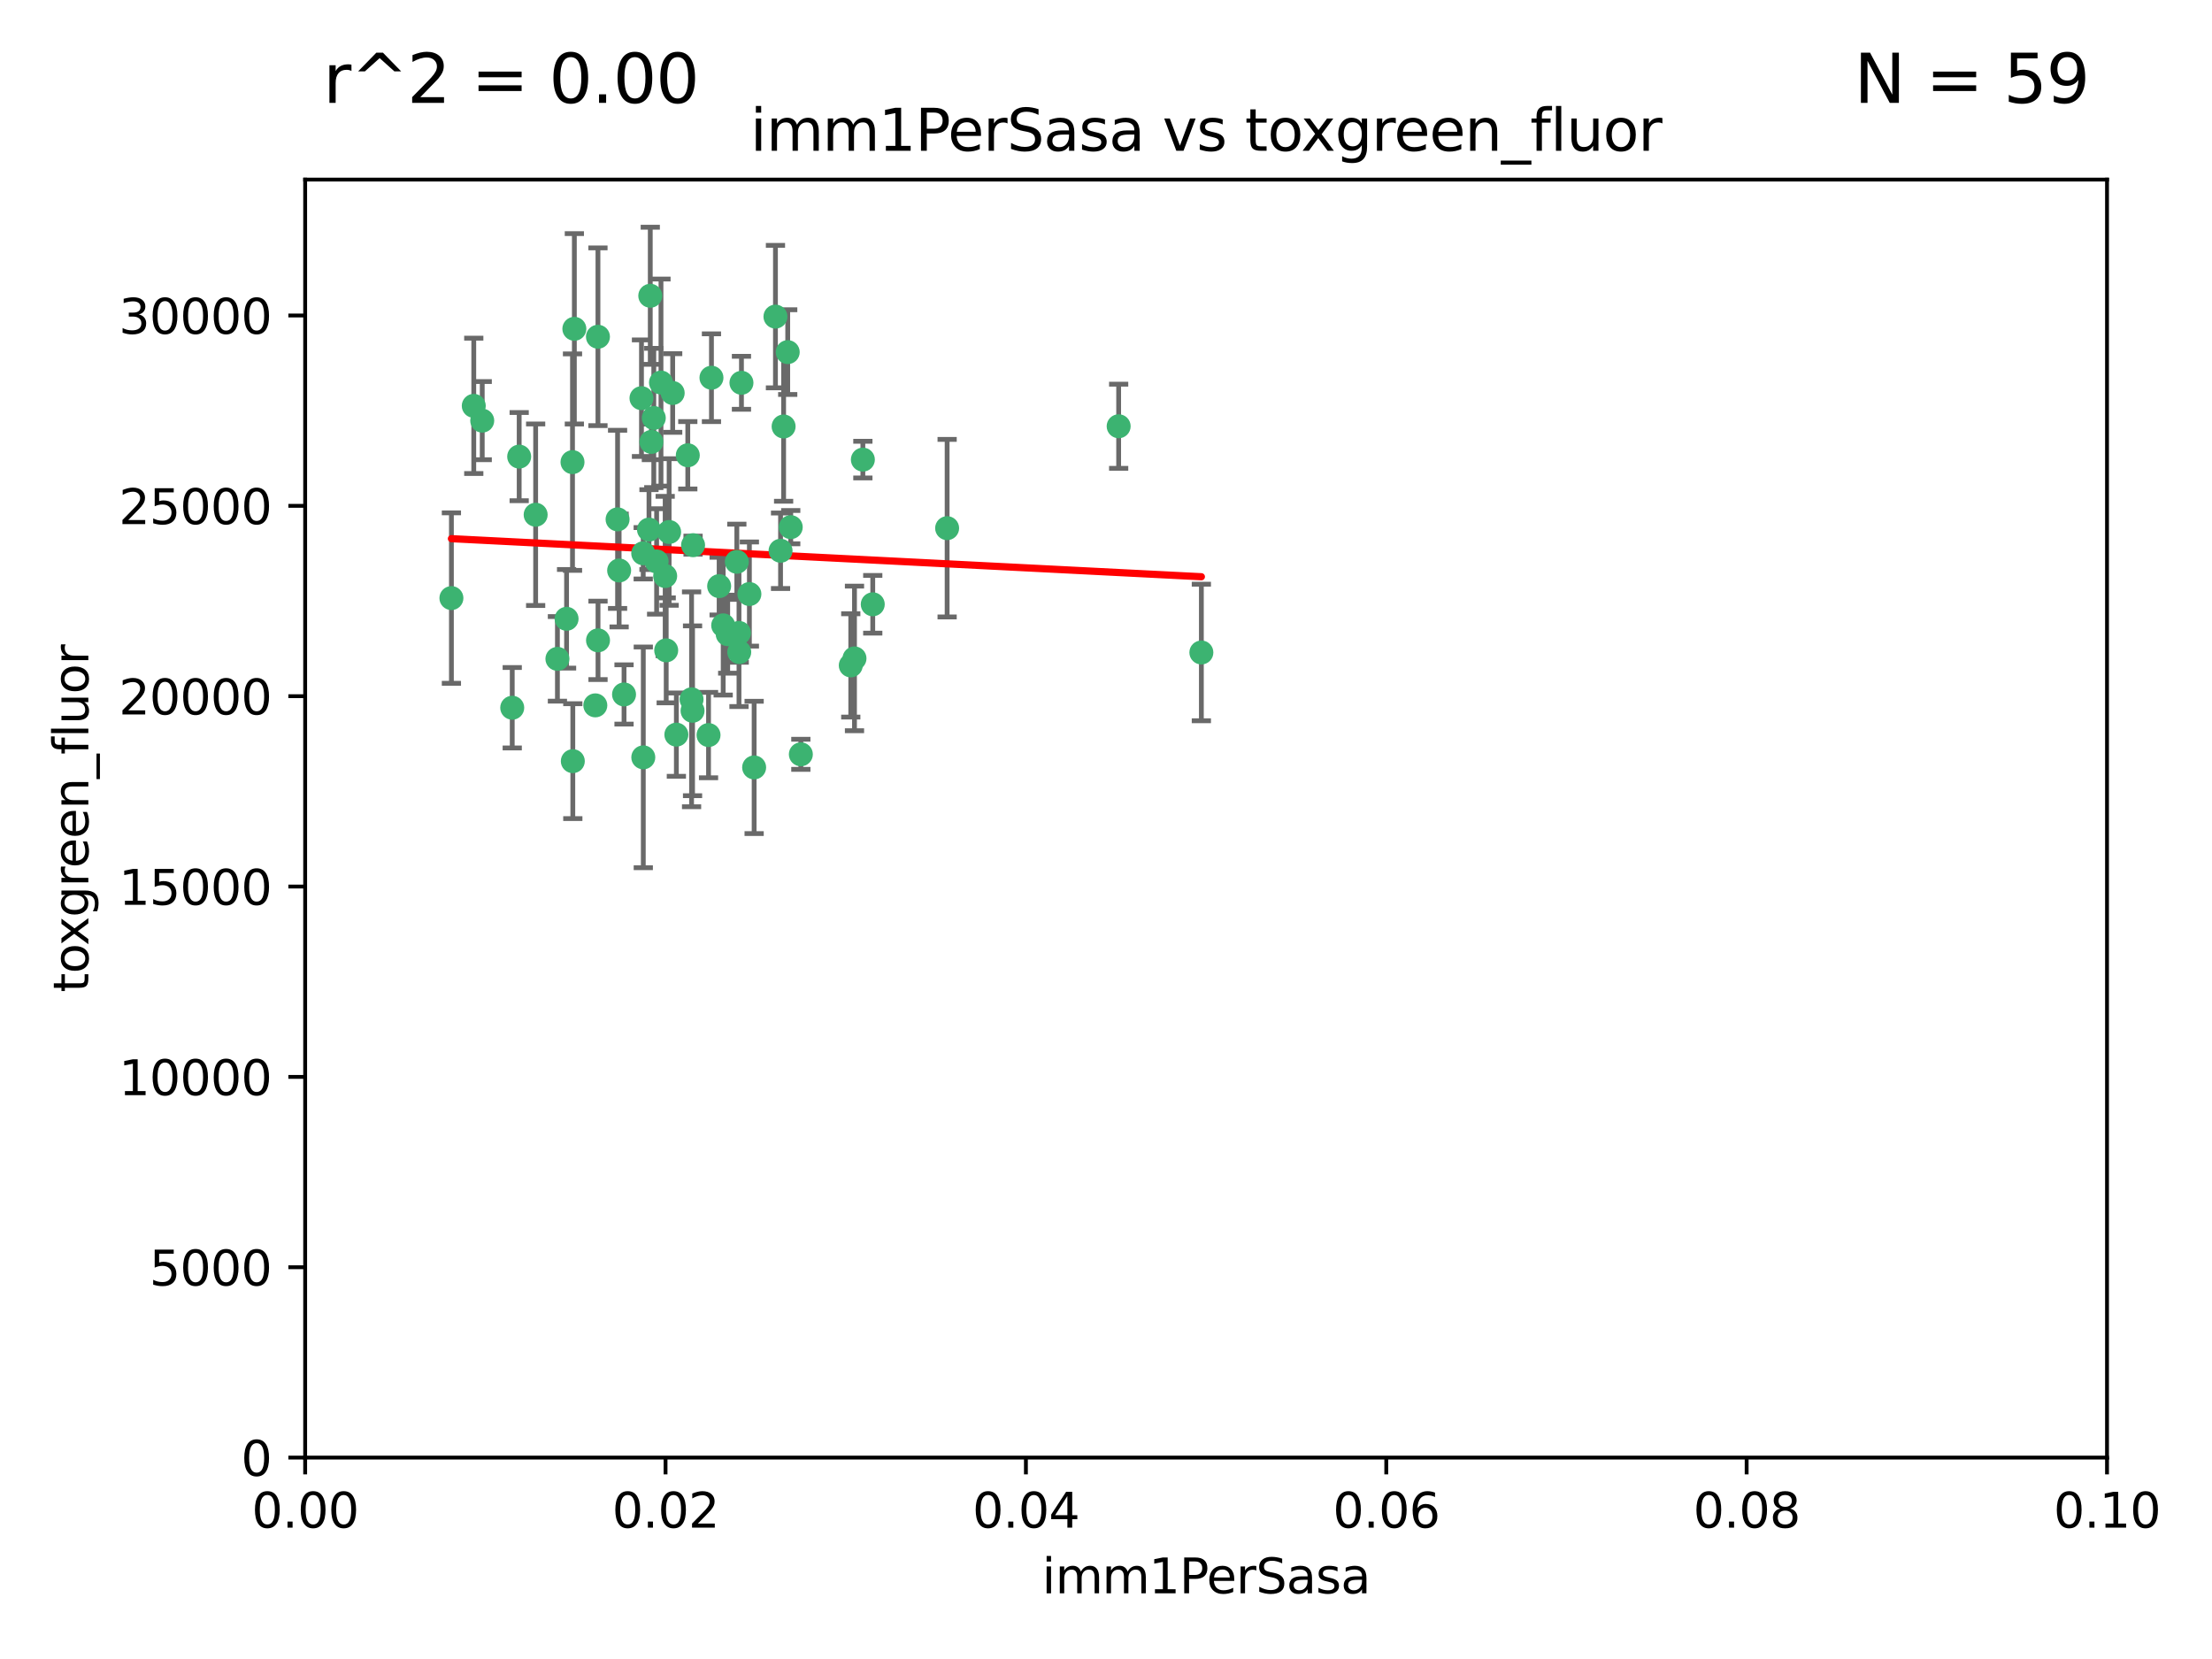 <?xml version="1.0" encoding="utf-8" standalone="no"?>
<!DOCTYPE svg PUBLIC "-//W3C//DTD SVG 1.1//EN"
  "http://www.w3.org/Graphics/SVG/1.1/DTD/svg11.dtd">
<svg xmlns:xlink="http://www.w3.org/1999/xlink" width="460.8pt" height="345.6pt" viewBox="0 0 460.8 345.6" xmlns="http://www.w3.org/2000/svg" version="1.1">
 <defs>
  <style type="text/css">*{stroke-linejoin: round; stroke-linecap: butt}</style>
 </defs>
 <g id="figure_1">
  <g id="patch_1">
   <path d="M 0 345.6 
L 460.8 345.6 
L 460.8 0 
L 0 0 
z
" style="fill: #ffffff"/>
  </g>
  <g id="axes_1">
   <g id="patch_2">
    <path d="M 63.571 303.64 
L 438.93 303.64 
L 438.93 37.411 
L 63.571 37.411 
z
" style="fill: #ffffff"/>
   </g>
   <g id="PathCollection_1">
    <defs>
     <path id="m5fac173188" d="M 0 1.118 
C 0.297 1.118 0.581 1 0.791 0.791 
C 1 0.581 1.118 0.297 1.118 0 
C 1.118 -0.297 1 -0.581 0.791 -0.791 
C 0.581 -1 0.297 -1.118 0 -1.118 
C -0.297 -1.118 -0.581 -1 -0.791 -0.791 
C -1 -0.581 -1.118 -0.297 -1.118 0 
C -1.118 0.297 -1 0.581 -0.791 0.791 
C -0.581 1 -0.297 1.118 0 1.118 
z
" style="stroke: #3cb371"/>
    </defs>
    <g clip-path="url(#p8edf724462)">
     <use xlink:href="#m5fac173188" x="108.155" y="95.12" style="fill: #3cb371; stroke: #3cb371"/>
     <use xlink:href="#m5fac173188" x="111.586" y="107.23" style="fill: #3cb371; stroke: #3cb371"/>
     <use xlink:href="#m5fac173188" x="100.458" y="87.626" style="fill: #3cb371; stroke: #3cb371"/>
     <use xlink:href="#m5fac173188" x="98.695" y="84.546" style="fill: #3cb371; stroke: #3cb371"/>
     <use xlink:href="#m5fac173188" x="148.21" y="78.686" style="fill: #3cb371; stroke: #3cb371"/>
     <use xlink:href="#m5fac173188" x="135.464" y="61.614" style="fill: #3cb371; stroke: #3cb371"/>
     <use xlink:href="#m5fac173188" x="138.568" y="119.997" style="fill: #3cb371; stroke: #3cb371"/>
     <use xlink:href="#m5fac173188" x="164.725" y="109.814" style="fill: #3cb371; stroke: #3cb371"/>
     <use xlink:href="#m5fac173188" x="150.654" y="130.275" style="fill: #3cb371; stroke: #3cb371"/>
     <use xlink:href="#m5fac173188" x="124.564" y="70.152" style="fill: #3cb371; stroke: #3cb371"/>
     <use xlink:href="#m5fac173188" x="118.027" y="128.909" style="fill: #3cb371; stroke: #3cb371"/>
     <use xlink:href="#m5fac173188" x="144.066" y="145.68" style="fill: #3cb371; stroke: #3cb371"/>
     <use xlink:href="#m5fac173188" x="136.786" y="116.959" style="fill: #3cb371; stroke: #3cb371"/>
     <use xlink:href="#m5fac173188" x="137.695" y="79.693" style="fill: #3cb371; stroke: #3cb371"/>
     <use xlink:href="#m5fac173188" x="124.016" y="146.939" style="fill: #3cb371; stroke: #3cb371"/>
     <use xlink:href="#m5fac173188" x="128.653" y="108.191" style="fill: #3cb371; stroke: #3cb371"/>
     <use xlink:href="#m5fac173188" x="177.231" y="138.619" style="fill: #3cb371; stroke: #3cb371"/>
     <use xlink:href="#m5fac173188" x="135.696" y="92.054" style="fill: #3cb371; stroke: #3cb371"/>
     <use xlink:href="#m5fac173188" x="135.196" y="110.328" style="fill: #3cb371; stroke: #3cb371"/>
     <use xlink:href="#m5fac173188" x="119.649" y="68.498" style="fill: #3cb371; stroke: #3cb371"/>
     <use xlink:href="#m5fac173188" x="133.995" y="115.259" style="fill: #3cb371; stroke: #3cb371"/>
     <use xlink:href="#m5fac173188" x="144.38" y="113.569" style="fill: #3cb371; stroke: #3cb371"/>
     <use xlink:href="#m5fac173188" x="181.811" y="125.886" style="fill: #3cb371; stroke: #3cb371"/>
     <use xlink:href="#m5fac173188" x="106.707" y="147.433" style="fill: #3cb371; stroke: #3cb371"/>
     <use xlink:href="#m5fac173188" x="143.28" y="94.844" style="fill: #3cb371; stroke: #3cb371"/>
     <use xlink:href="#m5fac173188" x="179.751" y="95.747" style="fill: #3cb371; stroke: #3cb371"/>
     <use xlink:href="#m5fac173188" x="136.196" y="87.071" style="fill: #3cb371; stroke: #3cb371"/>
     <use xlink:href="#m5fac173188" x="140.132" y="81.868" style="fill: #3cb371; stroke: #3cb371"/>
     <use xlink:href="#m5fac173188" x="119.328" y="158.563" style="fill: #3cb371; stroke: #3cb371"/>
     <use xlink:href="#m5fac173188" x="153.995" y="135.837" style="fill: #3cb371; stroke: #3cb371"/>
     <use xlink:href="#m5fac173188" x="139.392" y="110.825" style="fill: #3cb371; stroke: #3cb371"/>
     <use xlink:href="#m5fac173188" x="149.81" y="122.1" style="fill: #3cb371; stroke: #3cb371"/>
     <use xlink:href="#m5fac173188" x="151.594" y="132.112" style="fill: #3cb371; stroke: #3cb371"/>
     <use xlink:href="#m5fac173188" x="147.6" y="153.125" style="fill: #3cb371; stroke: #3cb371"/>
     <use xlink:href="#m5fac173188" x="178.006" y="137.163" style="fill: #3cb371; stroke: #3cb371"/>
     <use xlink:href="#m5fac173188" x="153.495" y="117.03" style="fill: #3cb371; stroke: #3cb371"/>
     <use xlink:href="#m5fac173188" x="161.542" y="65.954" style="fill: #3cb371; stroke: #3cb371"/>
     <use xlink:href="#m5fac173188" x="133.632" y="82.947" style="fill: #3cb371; stroke: #3cb371"/>
     <use xlink:href="#m5fac173188" x="129.998" y="144.666" style="fill: #3cb371; stroke: #3cb371"/>
     <use xlink:href="#m5fac173188" x="128.977" y="118.841" style="fill: #3cb371; stroke: #3cb371"/>
     <use xlink:href="#m5fac173188" x="116.121" y="137.252" style="fill: #3cb371; stroke: #3cb371"/>
     <use xlink:href="#m5fac173188" x="153.946" y="131.852" style="fill: #3cb371; stroke: #3cb371"/>
     <use xlink:href="#m5fac173188" x="163.241" y="88.842" style="fill: #3cb371; stroke: #3cb371"/>
     <use xlink:href="#m5fac173188" x="119.263" y="96.269" style="fill: #3cb371; stroke: #3cb371"/>
     <use xlink:href="#m5fac173188" x="164.097" y="73.353" style="fill: #3cb371; stroke: #3cb371"/>
     <use xlink:href="#m5fac173188" x="156.112" y="123.75" style="fill: #3cb371; stroke: #3cb371"/>
     <use xlink:href="#m5fac173188" x="157.1" y="159.868" style="fill: #3cb371; stroke: #3cb371"/>
     <use xlink:href="#m5fac173188" x="233.037" y="88.797" style="fill: #3cb371; stroke: #3cb371"/>
     <use xlink:href="#m5fac173188" x="166.831" y="157.137" style="fill: #3cb371; stroke: #3cb371"/>
     <use xlink:href="#m5fac173188" x="144.271" y="148.071" style="fill: #3cb371; stroke: #3cb371"/>
     <use xlink:href="#m5fac173188" x="250.266" y="135.924" style="fill: #3cb371; stroke: #3cb371"/>
     <use xlink:href="#m5fac173188" x="94.037" y="124.593" style="fill: #3cb371; stroke: #3cb371"/>
     <use xlink:href="#m5fac173188" x="154.458" y="79.744" style="fill: #3cb371; stroke: #3cb371"/>
     <use xlink:href="#m5fac173188" x="140.899" y="153.038" style="fill: #3cb371; stroke: #3cb371"/>
     <use xlink:href="#m5fac173188" x="197.304" y="110.027" style="fill: #3cb371; stroke: #3cb371"/>
     <use xlink:href="#m5fac173188" x="124.578" y="133.397" style="fill: #3cb371; stroke: #3cb371"/>
     <use xlink:href="#m5fac173188" x="134.01" y="157.771" style="fill: #3cb371; stroke: #3cb371"/>
     <use xlink:href="#m5fac173188" x="138.782" y="135.479" style="fill: #3cb371; stroke: #3cb371"/>
     <use xlink:href="#m5fac173188" x="162.604" y="114.733" style="fill: #3cb371; stroke: #3cb371"/>
    </g>
   </g>
   <g id="matplotlib.axis_1">
    <g id="xtick_1">
     <g id="line2d_1">
      <defs>
       <path id="m6393c091b7" d="M 0 0 
L 0 3.5 
" style="stroke: #000000; stroke-width: 0.8"/>
      </defs>
      <g>
       <use xlink:href="#m6393c091b7" x="63.571" y="303.64" style="stroke: #000000; stroke-width: 0.8"/>
      </g>
     </g>
     <g id="text_1">
      <!-- 0.00 -->
      <g transform="translate(52.438 318.238)scale(0.1 -0.1)">
       <defs>
        <path id="DejaVuSans-30" d="M 2034 4250 
Q 1547 4250 1301 3770 
Q 1056 3291 1056 2328 
Q 1056 1369 1301 889 
Q 1547 409 2034 409 
Q 2525 409 2770 889 
Q 3016 1369 3016 2328 
Q 3016 3291 2770 3770 
Q 2525 4250 2034 4250 
z
M 2034 4750 
Q 2819 4750 3233 4129 
Q 3647 3509 3647 2328 
Q 3647 1150 3233 529 
Q 2819 -91 2034 -91 
Q 1250 -91 836 529 
Q 422 1150 422 2328 
Q 422 3509 836 4129 
Q 1250 4750 2034 4750 
z
" transform="scale(0.016)"/>
        <path id="DejaVuSans-2e" d="M 684 794 
L 1344 794 
L 1344 0 
L 684 0 
L 684 794 
z
" transform="scale(0.016)"/>
       </defs>
       <use xlink:href="#DejaVuSans-30"/>
       <use xlink:href="#DejaVuSans-2e" x="63.623"/>
       <use xlink:href="#DejaVuSans-30" x="95.41"/>
       <use xlink:href="#DejaVuSans-30" x="159.033"/>
      </g>
     </g>
    </g>
    <g id="xtick_2">
     <g id="line2d_2">
      <g>
       <use xlink:href="#m6393c091b7" x="138.643" y="303.64" style="stroke: #000000; stroke-width: 0.8"/>
      </g>
     </g>
     <g id="text_2">
      <!-- 0.02 -->
      <g transform="translate(127.51 318.238)scale(0.1 -0.1)">
       <defs>
        <path id="DejaVuSans-32" d="M 1228 531 
L 3431 531 
L 3431 0 
L 469 0 
L 469 531 
Q 828 903 1448 1529 
Q 2069 2156 2228 2338 
Q 2531 2678 2651 2914 
Q 2772 3150 2772 3378 
Q 2772 3750 2511 3984 
Q 2250 4219 1831 4219 
Q 1534 4219 1204 4116 
Q 875 4013 500 3803 
L 500 4441 
Q 881 4594 1212 4672 
Q 1544 4750 1819 4750 
Q 2544 4750 2975 4387 
Q 3406 4025 3406 3419 
Q 3406 3131 3298 2873 
Q 3191 2616 2906 2266 
Q 2828 2175 2409 1742 
Q 1991 1309 1228 531 
z
" transform="scale(0.016)"/>
       </defs>
       <use xlink:href="#DejaVuSans-30"/>
       <use xlink:href="#DejaVuSans-2e" x="63.623"/>
       <use xlink:href="#DejaVuSans-30" x="95.41"/>
       <use xlink:href="#DejaVuSans-32" x="159.033"/>
      </g>
     </g>
    </g>
    <g id="xtick_3">
     <g id="line2d_3">
      <g>
       <use xlink:href="#m6393c091b7" x="213.715" y="303.64" style="stroke: #000000; stroke-width: 0.8"/>
      </g>
     </g>
     <g id="text_3">
      <!-- 0.04 -->
      <g transform="translate(202.582 318.238)scale(0.1 -0.1)">
       <defs>
        <path id="DejaVuSans-34" d="M 2419 4116 
L 825 1625 
L 2419 1625 
L 2419 4116 
z
M 2253 4666 
L 3047 4666 
L 3047 1625 
L 3713 1625 
L 3713 1100 
L 3047 1100 
L 3047 0 
L 2419 0 
L 2419 1100 
L 313 1100 
L 313 1709 
L 2253 4666 
z
" transform="scale(0.016)"/>
       </defs>
       <use xlink:href="#DejaVuSans-30"/>
       <use xlink:href="#DejaVuSans-2e" x="63.623"/>
       <use xlink:href="#DejaVuSans-30" x="95.41"/>
       <use xlink:href="#DejaVuSans-34" x="159.033"/>
      </g>
     </g>
    </g>
    <g id="xtick_4">
     <g id="line2d_4">
      <g>
       <use xlink:href="#m6393c091b7" x="288.786" y="303.64" style="stroke: #000000; stroke-width: 0.8"/>
      </g>
     </g>
     <g id="text_4">
      <!-- 0.06 -->
      <g transform="translate(277.654 318.238)scale(0.1 -0.1)">
       <defs>
        <path id="DejaVuSans-36" d="M 2113 2584 
Q 1688 2584 1439 2293 
Q 1191 2003 1191 1497 
Q 1191 994 1439 701 
Q 1688 409 2113 409 
Q 2538 409 2786 701 
Q 3034 994 3034 1497 
Q 3034 2003 2786 2293 
Q 2538 2584 2113 2584 
z
M 3366 4563 
L 3366 3988 
Q 3128 4100 2886 4159 
Q 2644 4219 2406 4219 
Q 1781 4219 1451 3797 
Q 1122 3375 1075 2522 
Q 1259 2794 1537 2939 
Q 1816 3084 2150 3084 
Q 2853 3084 3261 2657 
Q 3669 2231 3669 1497 
Q 3669 778 3244 343 
Q 2819 -91 2113 -91 
Q 1303 -91 875 529 
Q 447 1150 447 2328 
Q 447 3434 972 4092 
Q 1497 4750 2381 4750 
Q 2619 4750 2861 4703 
Q 3103 4656 3366 4563 
z
" transform="scale(0.016)"/>
       </defs>
       <use xlink:href="#DejaVuSans-30"/>
       <use xlink:href="#DejaVuSans-2e" x="63.623"/>
       <use xlink:href="#DejaVuSans-30" x="95.41"/>
       <use xlink:href="#DejaVuSans-36" x="159.033"/>
      </g>
     </g>
    </g>
    <g id="xtick_5">
     <g id="line2d_5">
      <g>
       <use xlink:href="#m6393c091b7" x="363.858" y="303.64" style="stroke: #000000; stroke-width: 0.8"/>
      </g>
     </g>
     <g id="text_5">
      <!-- 0.08 -->
      <g transform="translate(352.725 318.238)scale(0.1 -0.1)">
       <defs>
        <path id="DejaVuSans-38" d="M 2034 2216 
Q 1584 2216 1326 1975 
Q 1069 1734 1069 1313 
Q 1069 891 1326 650 
Q 1584 409 2034 409 
Q 2484 409 2743 651 
Q 3003 894 3003 1313 
Q 3003 1734 2745 1975 
Q 2488 2216 2034 2216 
z
M 1403 2484 
Q 997 2584 770 2862 
Q 544 3141 544 3541 
Q 544 4100 942 4425 
Q 1341 4750 2034 4750 
Q 2731 4750 3128 4425 
Q 3525 4100 3525 3541 
Q 3525 3141 3298 2862 
Q 3072 2584 2669 2484 
Q 3125 2378 3379 2068 
Q 3634 1759 3634 1313 
Q 3634 634 3220 271 
Q 2806 -91 2034 -91 
Q 1263 -91 848 271 
Q 434 634 434 1313 
Q 434 1759 690 2068 
Q 947 2378 1403 2484 
z
M 1172 3481 
Q 1172 3119 1398 2916 
Q 1625 2713 2034 2713 
Q 2441 2713 2670 2916 
Q 2900 3119 2900 3481 
Q 2900 3844 2670 4047 
Q 2441 4250 2034 4250 
Q 1625 4250 1398 4047 
Q 1172 3844 1172 3481 
z
" transform="scale(0.016)"/>
       </defs>
       <use xlink:href="#DejaVuSans-30"/>
       <use xlink:href="#DejaVuSans-2e" x="63.623"/>
       <use xlink:href="#DejaVuSans-30" x="95.41"/>
       <use xlink:href="#DejaVuSans-38" x="159.033"/>
      </g>
     </g>
    </g>
    <g id="xtick_6">
     <g id="line2d_6">
      <g>
       <use xlink:href="#m6393c091b7" x="438.93" y="303.64" style="stroke: #000000; stroke-width: 0.8"/>
      </g>
     </g>
     <g id="text_6">
      <!-- 0.10 -->
      <g transform="translate(427.797 318.238)scale(0.1 -0.1)">
       <defs>
        <path id="DejaVuSans-31" d="M 794 531 
L 1825 531 
L 1825 4091 
L 703 3866 
L 703 4441 
L 1819 4666 
L 2450 4666 
L 2450 531 
L 3481 531 
L 3481 0 
L 794 0 
L 794 531 
z
" transform="scale(0.016)"/>
       </defs>
       <use xlink:href="#DejaVuSans-30"/>
       <use xlink:href="#DejaVuSans-2e" x="63.623"/>
       <use xlink:href="#DejaVuSans-31" x="95.41"/>
       <use xlink:href="#DejaVuSans-30" x="159.033"/>
      </g>
     </g>
    </g>
    <g id="text_7">
     <!-- imm1PerSasa -->
     <g transform="translate(217.067 331.917)scale(0.1 -0.1)">
      <defs>
       <path id="DejaVuSans-69" d="M 603 3500 
L 1178 3500 
L 1178 0 
L 603 0 
L 603 3500 
z
M 603 4863 
L 1178 4863 
L 1178 4134 
L 603 4134 
L 603 4863 
z
" transform="scale(0.016)"/>
       <path id="DejaVuSans-6d" d="M 3328 2828 
Q 3544 3216 3844 3400 
Q 4144 3584 4550 3584 
Q 5097 3584 5394 3201 
Q 5691 2819 5691 2113 
L 5691 0 
L 5113 0 
L 5113 2094 
Q 5113 2597 4934 2840 
Q 4756 3084 4391 3084 
Q 3944 3084 3684 2787 
Q 3425 2491 3425 1978 
L 3425 0 
L 2847 0 
L 2847 2094 
Q 2847 2600 2669 2842 
Q 2491 3084 2119 3084 
Q 1678 3084 1418 2786 
Q 1159 2488 1159 1978 
L 1159 0 
L 581 0 
L 581 3500 
L 1159 3500 
L 1159 2956 
Q 1356 3278 1631 3431 
Q 1906 3584 2284 3584 
Q 2666 3584 2933 3390 
Q 3200 3197 3328 2828 
z
" transform="scale(0.016)"/>
       <path id="DejaVuSans-50" d="M 1259 4147 
L 1259 2394 
L 2053 2394 
Q 2494 2394 2734 2622 
Q 2975 2850 2975 3272 
Q 2975 3691 2734 3919 
Q 2494 4147 2053 4147 
L 1259 4147 
z
M 628 4666 
L 2053 4666 
Q 2838 4666 3239 4311 
Q 3641 3956 3641 3272 
Q 3641 2581 3239 2228 
Q 2838 1875 2053 1875 
L 1259 1875 
L 1259 0 
L 628 0 
L 628 4666 
z
" transform="scale(0.016)"/>
       <path id="DejaVuSans-65" d="M 3597 1894 
L 3597 1613 
L 953 1613 
Q 991 1019 1311 708 
Q 1631 397 2203 397 
Q 2534 397 2845 478 
Q 3156 559 3463 722 
L 3463 178 
Q 3153 47 2828 -22 
Q 2503 -91 2169 -91 
Q 1331 -91 842 396 
Q 353 884 353 1716 
Q 353 2575 817 3079 
Q 1281 3584 2069 3584 
Q 2775 3584 3186 3129 
Q 3597 2675 3597 1894 
z
M 3022 2063 
Q 3016 2534 2758 2815 
Q 2500 3097 2075 3097 
Q 1594 3097 1305 2825 
Q 1016 2553 972 2059 
L 3022 2063 
z
" transform="scale(0.016)"/>
       <path id="DejaVuSans-72" d="M 2631 2963 
Q 2534 3019 2420 3045 
Q 2306 3072 2169 3072 
Q 1681 3072 1420 2755 
Q 1159 2438 1159 1844 
L 1159 0 
L 581 0 
L 581 3500 
L 1159 3500 
L 1159 2956 
Q 1341 3275 1631 3429 
Q 1922 3584 2338 3584 
Q 2397 3584 2469 3576 
Q 2541 3569 2628 3553 
L 2631 2963 
z
" transform="scale(0.016)"/>
       <path id="DejaVuSans-53" d="M 3425 4513 
L 3425 3897 
Q 3066 4069 2747 4153 
Q 2428 4238 2131 4238 
Q 1616 4238 1336 4038 
Q 1056 3838 1056 3469 
Q 1056 3159 1242 3001 
Q 1428 2844 1947 2747 
L 2328 2669 
Q 3034 2534 3370 2195 
Q 3706 1856 3706 1288 
Q 3706 609 3251 259 
Q 2797 -91 1919 -91 
Q 1588 -91 1214 -16 
Q 841 59 441 206 
L 441 856 
Q 825 641 1194 531 
Q 1563 422 1919 422 
Q 2459 422 2753 634 
Q 3047 847 3047 1241 
Q 3047 1584 2836 1778 
Q 2625 1972 2144 2069 
L 1759 2144 
Q 1053 2284 737 2584 
Q 422 2884 422 3419 
Q 422 4038 858 4394 
Q 1294 4750 2059 4750 
Q 2388 4750 2728 4690 
Q 3069 4631 3425 4513 
z
" transform="scale(0.016)"/>
       <path id="DejaVuSans-61" d="M 2194 1759 
Q 1497 1759 1228 1600 
Q 959 1441 959 1056 
Q 959 750 1161 570 
Q 1363 391 1709 391 
Q 2188 391 2477 730 
Q 2766 1069 2766 1631 
L 2766 1759 
L 2194 1759 
z
M 3341 1997 
L 3341 0 
L 2766 0 
L 2766 531 
Q 2569 213 2275 61 
Q 1981 -91 1556 -91 
Q 1019 -91 701 211 
Q 384 513 384 1019 
Q 384 1609 779 1909 
Q 1175 2209 1959 2209 
L 2766 2209 
L 2766 2266 
Q 2766 2663 2505 2880 
Q 2244 3097 1772 3097 
Q 1472 3097 1187 3025 
Q 903 2953 641 2809 
L 641 3341 
Q 956 3463 1253 3523 
Q 1550 3584 1831 3584 
Q 2591 3584 2966 3190 
Q 3341 2797 3341 1997 
z
" transform="scale(0.016)"/>
       <path id="DejaVuSans-73" d="M 2834 3397 
L 2834 2853 
Q 2591 2978 2328 3040 
Q 2066 3103 1784 3103 
Q 1356 3103 1142 2972 
Q 928 2841 928 2578 
Q 928 2378 1081 2264 
Q 1234 2150 1697 2047 
L 1894 2003 
Q 2506 1872 2764 1633 
Q 3022 1394 3022 966 
Q 3022 478 2636 193 
Q 2250 -91 1575 -91 
Q 1294 -91 989 -36 
Q 684 19 347 128 
L 347 722 
Q 666 556 975 473 
Q 1284 391 1588 391 
Q 1994 391 2212 530 
Q 2431 669 2431 922 
Q 2431 1156 2273 1281 
Q 2116 1406 1581 1522 
L 1381 1569 
Q 847 1681 609 1914 
Q 372 2147 372 2553 
Q 372 3047 722 3315 
Q 1072 3584 1716 3584 
Q 2034 3584 2315 3537 
Q 2597 3491 2834 3397 
z
" transform="scale(0.016)"/>
      </defs>
      <use xlink:href="#DejaVuSans-69"/>
      <use xlink:href="#DejaVuSans-6d" x="27.783"/>
      <use xlink:href="#DejaVuSans-6d" x="125.195"/>
      <use xlink:href="#DejaVuSans-31" x="222.607"/>
      <use xlink:href="#DejaVuSans-50" x="286.23"/>
      <use xlink:href="#DejaVuSans-65" x="342.908"/>
      <use xlink:href="#DejaVuSans-72" x="404.432"/>
      <use xlink:href="#DejaVuSans-53" x="445.545"/>
      <use xlink:href="#DejaVuSans-61" x="509.021"/>
      <use xlink:href="#DejaVuSans-73" x="570.301"/>
      <use xlink:href="#DejaVuSans-61" x="622.4"/>
     </g>
    </g>
   </g>
   <g id="matplotlib.axis_2">
    <g id="ytick_1">
     <g id="line2d_7">
      <defs>
       <path id="m8c4fad1163" d="M 0 0 
L -3.5 0 
" style="stroke: #000000; stroke-width: 0.8"/>
      </defs>
      <g>
       <use xlink:href="#m8c4fad1163" x="63.571" y="303.64" style="stroke: #000000; stroke-width: 0.8"/>
      </g>
     </g>
     <g id="text_8">
      <!-- 0 -->
      <g transform="translate(50.209 307.439)scale(0.1 -0.1)">
       <use xlink:href="#DejaVuSans-30"/>
      </g>
     </g>
    </g>
    <g id="ytick_2">
     <g id="line2d_8">
      <g>
       <use xlink:href="#m8c4fad1163" x="63.571" y="263.988" style="stroke: #000000; stroke-width: 0.8"/>
      </g>
     </g>
     <g id="text_9">
      <!-- 5000 -->
      <g transform="translate(31.121 267.787)scale(0.1 -0.1)">
       <defs>
        <path id="DejaVuSans-35" d="M 691 4666 
L 3169 4666 
L 3169 4134 
L 1269 4134 
L 1269 2991 
Q 1406 3038 1543 3061 
Q 1681 3084 1819 3084 
Q 2600 3084 3056 2656 
Q 3513 2228 3513 1497 
Q 3513 744 3044 326 
Q 2575 -91 1722 -91 
Q 1428 -91 1123 -41 
Q 819 9 494 109 
L 494 744 
Q 775 591 1075 516 
Q 1375 441 1709 441 
Q 2250 441 2565 725 
Q 2881 1009 2881 1497 
Q 2881 1984 2565 2268 
Q 2250 2553 1709 2553 
Q 1456 2553 1204 2497 
Q 953 2441 691 2322 
L 691 4666 
z
" transform="scale(0.016)"/>
       </defs>
       <use xlink:href="#DejaVuSans-35"/>
       <use xlink:href="#DejaVuSans-30" x="63.623"/>
       <use xlink:href="#DejaVuSans-30" x="127.246"/>
       <use xlink:href="#DejaVuSans-30" x="190.869"/>
      </g>
     </g>
    </g>
    <g id="ytick_3">
     <g id="line2d_9">
      <g>
       <use xlink:href="#m8c4fad1163" x="63.571" y="224.336" style="stroke: #000000; stroke-width: 0.8"/>
      </g>
     </g>
     <g id="text_10">
      <!-- 10000 -->
      <g transform="translate(24.759 228.135)scale(0.1 -0.1)">
       <use xlink:href="#DejaVuSans-31"/>
       <use xlink:href="#DejaVuSans-30" x="63.623"/>
       <use xlink:href="#DejaVuSans-30" x="127.246"/>
       <use xlink:href="#DejaVuSans-30" x="190.869"/>
       <use xlink:href="#DejaVuSans-30" x="254.492"/>
      </g>
     </g>
    </g>
    <g id="ytick_4">
     <g id="line2d_10">
      <g>
       <use xlink:href="#m8c4fad1163" x="63.571" y="184.684" style="stroke: #000000; stroke-width: 0.8"/>
      </g>
     </g>
     <g id="text_11">
      <!-- 15000 -->
      <g transform="translate(24.759 188.483)scale(0.1 -0.1)">
       <use xlink:href="#DejaVuSans-31"/>
       <use xlink:href="#DejaVuSans-35" x="63.623"/>
       <use xlink:href="#DejaVuSans-30" x="127.246"/>
       <use xlink:href="#DejaVuSans-30" x="190.869"/>
       <use xlink:href="#DejaVuSans-30" x="254.492"/>
      </g>
     </g>
    </g>
    <g id="ytick_5">
     <g id="line2d_11">
      <g>
       <use xlink:href="#m8c4fad1163" x="63.571" y="145.031" style="stroke: #000000; stroke-width: 0.8"/>
      </g>
     </g>
     <g id="text_12">
      <!-- 20000 -->
      <g transform="translate(24.759 148.831)scale(0.1 -0.1)">
       <use xlink:href="#DejaVuSans-32"/>
       <use xlink:href="#DejaVuSans-30" x="63.623"/>
       <use xlink:href="#DejaVuSans-30" x="127.246"/>
       <use xlink:href="#DejaVuSans-30" x="190.869"/>
       <use xlink:href="#DejaVuSans-30" x="254.492"/>
      </g>
     </g>
    </g>
    <g id="ytick_6">
     <g id="line2d_12">
      <g>
       <use xlink:href="#m8c4fad1163" x="63.571" y="105.379" style="stroke: #000000; stroke-width: 0.8"/>
      </g>
     </g>
     <g id="text_13">
      <!-- 25000 -->
      <g transform="translate(24.759 109.178)scale(0.1 -0.1)">
       <use xlink:href="#DejaVuSans-32"/>
       <use xlink:href="#DejaVuSans-35" x="63.623"/>
       <use xlink:href="#DejaVuSans-30" x="127.246"/>
       <use xlink:href="#DejaVuSans-30" x="190.869"/>
       <use xlink:href="#DejaVuSans-30" x="254.492"/>
      </g>
     </g>
    </g>
    <g id="ytick_7">
     <g id="line2d_13">
      <g>
       <use xlink:href="#m8c4fad1163" x="63.571" y="65.727" style="stroke: #000000; stroke-width: 0.8"/>
      </g>
     </g>
     <g id="text_14">
      <!-- 30000 -->
      <g transform="translate(24.759 69.526)scale(0.1 -0.1)">
       <defs>
        <path id="DejaVuSans-33" d="M 2597 2516 
Q 3050 2419 3304 2112 
Q 3559 1806 3559 1356 
Q 3559 666 3084 287 
Q 2609 -91 1734 -91 
Q 1441 -91 1130 -33 
Q 819 25 488 141 
L 488 750 
Q 750 597 1062 519 
Q 1375 441 1716 441 
Q 2309 441 2620 675 
Q 2931 909 2931 1356 
Q 2931 1769 2642 2001 
Q 2353 2234 1838 2234 
L 1294 2234 
L 1294 2753 
L 1863 2753 
Q 2328 2753 2575 2939 
Q 2822 3125 2822 3475 
Q 2822 3834 2567 4026 
Q 2313 4219 1838 4219 
Q 1578 4219 1281 4162 
Q 984 4106 628 3988 
L 628 4550 
Q 988 4650 1302 4700 
Q 1616 4750 1894 4750 
Q 2613 4750 3031 4423 
Q 3450 4097 3450 3541 
Q 3450 3153 3228 2886 
Q 3006 2619 2597 2516 
z
" transform="scale(0.016)"/>
       </defs>
       <use xlink:href="#DejaVuSans-33"/>
       <use xlink:href="#DejaVuSans-30" x="63.623"/>
       <use xlink:href="#DejaVuSans-30" x="127.246"/>
       <use xlink:href="#DejaVuSans-30" x="190.869"/>
       <use xlink:href="#DejaVuSans-30" x="254.492"/>
      </g>
     </g>
    </g>
    <g id="text_15">
     <!-- toxgreen_fluor -->
     <g transform="translate(18.401 206.72)rotate(-90)scale(0.1 -0.1)">
      <defs>
       <path id="DejaVuSans-74" d="M 1172 4494 
L 1172 3500 
L 2356 3500 
L 2356 3053 
L 1172 3053 
L 1172 1153 
Q 1172 725 1289 603 
Q 1406 481 1766 481 
L 2356 481 
L 2356 0 
L 1766 0 
Q 1100 0 847 248 
Q 594 497 594 1153 
L 594 3053 
L 172 3053 
L 172 3500 
L 594 3500 
L 594 4494 
L 1172 4494 
z
" transform="scale(0.016)"/>
       <path id="DejaVuSans-6f" d="M 1959 3097 
Q 1497 3097 1228 2736 
Q 959 2375 959 1747 
Q 959 1119 1226 758 
Q 1494 397 1959 397 
Q 2419 397 2687 759 
Q 2956 1122 2956 1747 
Q 2956 2369 2687 2733 
Q 2419 3097 1959 3097 
z
M 1959 3584 
Q 2709 3584 3137 3096 
Q 3566 2609 3566 1747 
Q 3566 888 3137 398 
Q 2709 -91 1959 -91 
Q 1206 -91 779 398 
Q 353 888 353 1747 
Q 353 2609 779 3096 
Q 1206 3584 1959 3584 
z
" transform="scale(0.016)"/>
       <path id="DejaVuSans-78" d="M 3513 3500 
L 2247 1797 
L 3578 0 
L 2900 0 
L 1881 1375 
L 863 0 
L 184 0 
L 1544 1831 
L 300 3500 
L 978 3500 
L 1906 2253 
L 2834 3500 
L 3513 3500 
z
" transform="scale(0.016)"/>
       <path id="DejaVuSans-67" d="M 2906 1791 
Q 2906 2416 2648 2759 
Q 2391 3103 1925 3103 
Q 1463 3103 1205 2759 
Q 947 2416 947 1791 
Q 947 1169 1205 825 
Q 1463 481 1925 481 
Q 2391 481 2648 825 
Q 2906 1169 2906 1791 
z
M 3481 434 
Q 3481 -459 3084 -895 
Q 2688 -1331 1869 -1331 
Q 1566 -1331 1297 -1286 
Q 1028 -1241 775 -1147 
L 775 -588 
Q 1028 -725 1275 -790 
Q 1522 -856 1778 -856 
Q 2344 -856 2625 -561 
Q 2906 -266 2906 331 
L 2906 616 
Q 2728 306 2450 153 
Q 2172 0 1784 0 
Q 1141 0 747 490 
Q 353 981 353 1791 
Q 353 2603 747 3093 
Q 1141 3584 1784 3584 
Q 2172 3584 2450 3431 
Q 2728 3278 2906 2969 
L 2906 3500 
L 3481 3500 
L 3481 434 
z
" transform="scale(0.016)"/>
       <path id="DejaVuSans-6e" d="M 3513 2113 
L 3513 0 
L 2938 0 
L 2938 2094 
Q 2938 2591 2744 2837 
Q 2550 3084 2163 3084 
Q 1697 3084 1428 2787 
Q 1159 2491 1159 1978 
L 1159 0 
L 581 0 
L 581 3500 
L 1159 3500 
L 1159 2956 
Q 1366 3272 1645 3428 
Q 1925 3584 2291 3584 
Q 2894 3584 3203 3211 
Q 3513 2838 3513 2113 
z
" transform="scale(0.016)"/>
       <path id="DejaVuSans-5f" d="M 3263 -1063 
L 3263 -1509 
L -63 -1509 
L -63 -1063 
L 3263 -1063 
z
" transform="scale(0.016)"/>
       <path id="DejaVuSans-66" d="M 2375 4863 
L 2375 4384 
L 1825 4384 
Q 1516 4384 1395 4259 
Q 1275 4134 1275 3809 
L 1275 3500 
L 2222 3500 
L 2222 3053 
L 1275 3053 
L 1275 0 
L 697 0 
L 697 3053 
L 147 3053 
L 147 3500 
L 697 3500 
L 697 3744 
Q 697 4328 969 4595 
Q 1241 4863 1831 4863 
L 2375 4863 
z
" transform="scale(0.016)"/>
       <path id="DejaVuSans-6c" d="M 603 4863 
L 1178 4863 
L 1178 0 
L 603 0 
L 603 4863 
z
" transform="scale(0.016)"/>
       <path id="DejaVuSans-75" d="M 544 1381 
L 544 3500 
L 1119 3500 
L 1119 1403 
Q 1119 906 1312 657 
Q 1506 409 1894 409 
Q 2359 409 2629 706 
Q 2900 1003 2900 1516 
L 2900 3500 
L 3475 3500 
L 3475 0 
L 2900 0 
L 2900 538 
Q 2691 219 2414 64 
Q 2138 -91 1772 -91 
Q 1169 -91 856 284 
Q 544 659 544 1381 
z
M 1991 3584 
L 1991 3584 
z
" transform="scale(0.016)"/>
      </defs>
      <use xlink:href="#DejaVuSans-74"/>
      <use xlink:href="#DejaVuSans-6f" x="39.209"/>
      <use xlink:href="#DejaVuSans-78" x="97.266"/>
      <use xlink:href="#DejaVuSans-67" x="156.445"/>
      <use xlink:href="#DejaVuSans-72" x="219.922"/>
      <use xlink:href="#DejaVuSans-65" x="258.785"/>
      <use xlink:href="#DejaVuSans-65" x="320.309"/>
      <use xlink:href="#DejaVuSans-6e" x="381.832"/>
      <use xlink:href="#DejaVuSans-5f" x="445.211"/>
      <use xlink:href="#DejaVuSans-66" x="495.211"/>
      <use xlink:href="#DejaVuSans-6c" x="530.416"/>
      <use xlink:href="#DejaVuSans-75" x="558.199"/>
      <use xlink:href="#DejaVuSans-6f" x="621.578"/>
      <use xlink:href="#DejaVuSans-72" x="682.76"/>
     </g>
    </g>
   </g>
   <g id="LineCollection_1">
    <path d="M 108.155 104.304 
L 108.155 85.936 
" clip-path="url(#p8edf724462)" style="fill: none; stroke: #696969"/>
    <path d="M 111.586 126.137 
L 111.586 88.323 
" clip-path="url(#p8edf724462)" style="fill: none; stroke: #696969"/>
    <path d="M 100.458 95.764 
L 100.458 79.489 
" clip-path="url(#p8edf724462)" style="fill: none; stroke: #696969"/>
    <path d="M 98.695 98.644 
L 98.695 70.448 
" clip-path="url(#p8edf724462)" style="fill: none; stroke: #696969"/>
    <path d="M 148.21 87.827 
L 148.21 69.545 
" clip-path="url(#p8edf724462)" style="fill: none; stroke: #696969"/>
    <path d="M 135.464 75.896 
L 135.464 47.331 
" clip-path="url(#p8edf724462)" style="fill: none; stroke: #696969"/>
    <path d="M 138.568 136.594 
L 138.568 103.4 
" clip-path="url(#p8edf724462)" style="fill: none; stroke: #696969"/>
    <path d="M 164.725 113.284 
L 164.725 106.343 
" clip-path="url(#p8edf724462)" style="fill: none; stroke: #696969"/>
    <path d="M 150.654 144.789 
L 150.654 115.76 
" clip-path="url(#p8edf724462)" style="fill: none; stroke: #696969"/>
    <path d="M 124.564 88.667 
L 124.564 51.638 
" clip-path="url(#p8edf724462)" style="fill: none; stroke: #696969"/>
    <path d="M 118.027 139.184 
L 118.027 118.634 
" clip-path="url(#p8edf724462)" style="fill: none; stroke: #696969"/>
    <path d="M 144.066 168.055 
L 144.066 123.306 
" clip-path="url(#p8edf724462)" style="fill: none; stroke: #696969"/>
    <path d="M 136.786 127.938 
L 136.786 105.98 
" clip-path="url(#p8edf724462)" style="fill: none; stroke: #696969"/>
    <path d="M 137.695 101.259 
L 137.695 58.126 
" clip-path="url(#p8edf724462)" style="fill: none; stroke: #696969"/>
    <path d="M 124.016 147.532 
L 124.016 146.345 
" clip-path="url(#p8edf724462)" style="fill: none; stroke: #696969"/>
    <path d="M 128.653 126.744 
L 128.653 89.638 
" clip-path="url(#p8edf724462)" style="fill: none; stroke: #696969"/>
    <path d="M 177.231 149.38 
L 177.231 127.858 
" clip-path="url(#p8edf724462)" style="fill: none; stroke: #696969"/>
    <path d="M 135.696 95.764 
L 135.696 88.343 
" clip-path="url(#p8edf724462)" style="fill: none; stroke: #696969"/>
    <path d="M 135.196 118.648 
L 135.196 102.009 
" clip-path="url(#p8edf724462)" style="fill: none; stroke: #696969"/>
    <path d="M 119.649 88.327 
L 119.649 48.67 
" clip-path="url(#p8edf724462)" style="fill: none; stroke: #696969"/>
    <path d="M 133.995 120.615 
L 133.995 109.904 
" clip-path="url(#p8edf724462)" style="fill: none; stroke: #696969"/>
    <path d="M 144.38 115.454 
L 144.38 111.684 
" clip-path="url(#p8edf724462)" style="fill: none; stroke: #696969"/>
    <path d="M 181.811 131.895 
L 181.811 119.876 
" clip-path="url(#p8edf724462)" style="fill: none; stroke: #696969"/>
    <path d="M 106.707 155.811 
L 106.707 139.055 
" clip-path="url(#p8edf724462)" style="fill: none; stroke: #696969"/>
    <path d="M 143.28 101.864 
L 143.28 87.824 
" clip-path="url(#p8edf724462)" style="fill: none; stroke: #696969"/>
    <path d="M 179.751 99.567 
L 179.751 91.927 
" clip-path="url(#p8edf724462)" style="fill: none; stroke: #696969"/>
    <path d="M 136.196 101.573 
L 136.196 72.568 
" clip-path="url(#p8edf724462)" style="fill: none; stroke: #696969"/>
    <path d="M 140.132 90.058 
L 140.132 73.677 
" clip-path="url(#p8edf724462)" style="fill: none; stroke: #696969"/>
    <path d="M 119.328 170.53 
L 119.328 146.597 
" clip-path="url(#p8edf724462)" style="fill: none; stroke: #696969"/>
    <path d="M 153.995 137.965 
L 153.995 133.71 
" clip-path="url(#p8edf724462)" style="fill: none; stroke: #696969"/>
    <path d="M 139.392 126.093 
L 139.392 95.557 
" clip-path="url(#p8edf724462)" style="fill: none; stroke: #696969"/>
    <path d="M 149.81 128.11 
L 149.81 116.09 
" clip-path="url(#p8edf724462)" style="fill: none; stroke: #696969"/>
    <path d="M 151.594 140.239 
L 151.594 123.985 
" clip-path="url(#p8edf724462)" style="fill: none; stroke: #696969"/>
    <path d="M 147.6 162.021 
L 147.6 144.23 
" clip-path="url(#p8edf724462)" style="fill: none; stroke: #696969"/>
    <path d="M 178.006 152.223 
L 178.006 122.103 
" clip-path="url(#p8edf724462)" style="fill: none; stroke: #696969"/>
    <path d="M 153.495 124.867 
L 153.495 109.193 
" clip-path="url(#p8edf724462)" style="fill: none; stroke: #696969"/>
    <path d="M 161.542 80.795 
L 161.542 51.112 
" clip-path="url(#p8edf724462)" style="fill: none; stroke: #696969"/>
    <path d="M 133.632 95.088 
L 133.632 70.806 
" clip-path="url(#p8edf724462)" style="fill: none; stroke: #696969"/>
    <path d="M 129.998 150.84 
L 129.998 138.491 
" clip-path="url(#p8edf724462)" style="fill: none; stroke: #696969"/>
    <path d="M 128.977 130.595 
L 128.977 107.086 
" clip-path="url(#p8edf724462)" style="fill: none; stroke: #696969"/>
    <path d="M 116.121 146.061 
L 116.121 128.442 
" clip-path="url(#p8edf724462)" style="fill: none; stroke: #696969"/>
    <path d="M 153.946 147.186 
L 153.946 116.517 
" clip-path="url(#p8edf724462)" style="fill: none; stroke: #696969"/>
    <path d="M 163.241 104.418 
L 163.241 73.266 
" clip-path="url(#p8edf724462)" style="fill: none; stroke: #696969"/>
    <path d="M 119.263 118.817 
L 119.263 73.721 
" clip-path="url(#p8edf724462)" style="fill: none; stroke: #696969"/>
    <path d="M 164.097 82.18 
L 164.097 64.525 
" clip-path="url(#p8edf724462)" style="fill: none; stroke: #696969"/>
    <path d="M 156.112 134.6 
L 156.112 112.901 
" clip-path="url(#p8edf724462)" style="fill: none; stroke: #696969"/>
    <path d="M 157.1 173.65 
L 157.1 146.085 
" clip-path="url(#p8edf724462)" style="fill: none; stroke: #696969"/>
    <path d="M 233.037 97.561 
L 233.037 80.032 
" clip-path="url(#p8edf724462)" style="fill: none; stroke: #696969"/>
    <path d="M 166.831 160.272 
L 166.831 154.002 
" clip-path="url(#p8edf724462)" style="fill: none; stroke: #696969"/>
    <path d="M 144.271 165.76 
L 144.271 130.382 
" clip-path="url(#p8edf724462)" style="fill: none; stroke: #696969"/>
    <path d="M 250.266 150.147 
L 250.266 121.701 
" clip-path="url(#p8edf724462)" style="fill: none; stroke: #696969"/>
    <path d="M 94.037 142.345 
L 94.037 106.841 
" clip-path="url(#p8edf724462)" style="fill: none; stroke: #696969"/>
    <path d="M 154.458 85.258 
L 154.458 74.229 
" clip-path="url(#p8edf724462)" style="fill: none; stroke: #696969"/>
    <path d="M 140.899 161.718 
L 140.899 144.358 
" clip-path="url(#p8edf724462)" style="fill: none; stroke: #696969"/>
    <path d="M 197.304 128.521 
L 197.304 91.534 
" clip-path="url(#p8edf724462)" style="fill: none; stroke: #696969"/>
    <path d="M 124.578 141.56 
L 124.578 125.234 
" clip-path="url(#p8edf724462)" style="fill: none; stroke: #696969"/>
    <path d="M 134.01 180.764 
L 134.01 134.778 
" clip-path="url(#p8edf724462)" style="fill: none; stroke: #696969"/>
    <path d="M 138.782 146.41 
L 138.782 124.549 
" clip-path="url(#p8edf724462)" style="fill: none; stroke: #696969"/>
    <path d="M 162.604 122.598 
L 162.604 106.869 
" clip-path="url(#p8edf724462)" style="fill: none; stroke: #696969"/>
   </g>
   <g id="line2d_14">
    <defs>
     <path id="mf9ae13a82e" d="M 2 0 
L -2 -0 
" style="stroke: #696969"/>
    </defs>
    <g clip-path="url(#p8edf724462)">
     <use xlink:href="#mf9ae13a82e" x="108.155" y="104.304" style="fill: #696969; stroke: #696969"/>
     <use xlink:href="#mf9ae13a82e" x="111.586" y="126.137" style="fill: #696969; stroke: #696969"/>
     <use xlink:href="#mf9ae13a82e" x="100.458" y="95.764" style="fill: #696969; stroke: #696969"/>
     <use xlink:href="#mf9ae13a82e" x="98.695" y="98.644" style="fill: #696969; stroke: #696969"/>
     <use xlink:href="#mf9ae13a82e" x="148.21" y="87.827" style="fill: #696969; stroke: #696969"/>
     <use xlink:href="#mf9ae13a82e" x="135.464" y="75.896" style="fill: #696969; stroke: #696969"/>
     <use xlink:href="#mf9ae13a82e" x="138.568" y="136.594" style="fill: #696969; stroke: #696969"/>
     <use xlink:href="#mf9ae13a82e" x="164.725" y="113.284" style="fill: #696969; stroke: #696969"/>
     <use xlink:href="#mf9ae13a82e" x="150.654" y="144.789" style="fill: #696969; stroke: #696969"/>
     <use xlink:href="#mf9ae13a82e" x="124.564" y="88.667" style="fill: #696969; stroke: #696969"/>
     <use xlink:href="#mf9ae13a82e" x="118.027" y="139.184" style="fill: #696969; stroke: #696969"/>
     <use xlink:href="#mf9ae13a82e" x="144.066" y="168.055" style="fill: #696969; stroke: #696969"/>
     <use xlink:href="#mf9ae13a82e" x="136.786" y="127.938" style="fill: #696969; stroke: #696969"/>
     <use xlink:href="#mf9ae13a82e" x="137.695" y="101.259" style="fill: #696969; stroke: #696969"/>
     <use xlink:href="#mf9ae13a82e" x="124.016" y="147.532" style="fill: #696969; stroke: #696969"/>
     <use xlink:href="#mf9ae13a82e" x="128.653" y="126.744" style="fill: #696969; stroke: #696969"/>
     <use xlink:href="#mf9ae13a82e" x="177.231" y="149.38" style="fill: #696969; stroke: #696969"/>
     <use xlink:href="#mf9ae13a82e" x="135.696" y="95.764" style="fill: #696969; stroke: #696969"/>
     <use xlink:href="#mf9ae13a82e" x="135.196" y="118.648" style="fill: #696969; stroke: #696969"/>
     <use xlink:href="#mf9ae13a82e" x="119.649" y="88.327" style="fill: #696969; stroke: #696969"/>
     <use xlink:href="#mf9ae13a82e" x="133.995" y="120.615" style="fill: #696969; stroke: #696969"/>
     <use xlink:href="#mf9ae13a82e" x="144.38" y="115.454" style="fill: #696969; stroke: #696969"/>
     <use xlink:href="#mf9ae13a82e" x="181.811" y="131.895" style="fill: #696969; stroke: #696969"/>
     <use xlink:href="#mf9ae13a82e" x="106.707" y="155.811" style="fill: #696969; stroke: #696969"/>
     <use xlink:href="#mf9ae13a82e" x="143.28" y="101.864" style="fill: #696969; stroke: #696969"/>
     <use xlink:href="#mf9ae13a82e" x="179.751" y="99.567" style="fill: #696969; stroke: #696969"/>
     <use xlink:href="#mf9ae13a82e" x="136.196" y="101.573" style="fill: #696969; stroke: #696969"/>
     <use xlink:href="#mf9ae13a82e" x="140.132" y="90.058" style="fill: #696969; stroke: #696969"/>
     <use xlink:href="#mf9ae13a82e" x="119.328" y="170.53" style="fill: #696969; stroke: #696969"/>
     <use xlink:href="#mf9ae13a82e" x="153.995" y="137.965" style="fill: #696969; stroke: #696969"/>
     <use xlink:href="#mf9ae13a82e" x="139.392" y="126.093" style="fill: #696969; stroke: #696969"/>
     <use xlink:href="#mf9ae13a82e" x="149.81" y="128.11" style="fill: #696969; stroke: #696969"/>
     <use xlink:href="#mf9ae13a82e" x="151.594" y="140.239" style="fill: #696969; stroke: #696969"/>
     <use xlink:href="#mf9ae13a82e" x="147.6" y="162.021" style="fill: #696969; stroke: #696969"/>
     <use xlink:href="#mf9ae13a82e" x="178.006" y="152.223" style="fill: #696969; stroke: #696969"/>
     <use xlink:href="#mf9ae13a82e" x="153.495" y="124.867" style="fill: #696969; stroke: #696969"/>
     <use xlink:href="#mf9ae13a82e" x="161.542" y="80.795" style="fill: #696969; stroke: #696969"/>
     <use xlink:href="#mf9ae13a82e" x="133.632" y="95.088" style="fill: #696969; stroke: #696969"/>
     <use xlink:href="#mf9ae13a82e" x="129.998" y="150.84" style="fill: #696969; stroke: #696969"/>
     <use xlink:href="#mf9ae13a82e" x="128.977" y="130.595" style="fill: #696969; stroke: #696969"/>
     <use xlink:href="#mf9ae13a82e" x="116.121" y="146.061" style="fill: #696969; stroke: #696969"/>
     <use xlink:href="#mf9ae13a82e" x="153.946" y="147.186" style="fill: #696969; stroke: #696969"/>
     <use xlink:href="#mf9ae13a82e" x="163.241" y="104.418" style="fill: #696969; stroke: #696969"/>
     <use xlink:href="#mf9ae13a82e" x="119.263" y="118.817" style="fill: #696969; stroke: #696969"/>
     <use xlink:href="#mf9ae13a82e" x="164.097" y="82.18" style="fill: #696969; stroke: #696969"/>
     <use xlink:href="#mf9ae13a82e" x="156.112" y="134.6" style="fill: #696969; stroke: #696969"/>
     <use xlink:href="#mf9ae13a82e" x="157.1" y="173.65" style="fill: #696969; stroke: #696969"/>
     <use xlink:href="#mf9ae13a82e" x="233.037" y="97.561" style="fill: #696969; stroke: #696969"/>
     <use xlink:href="#mf9ae13a82e" x="166.831" y="160.272" style="fill: #696969; stroke: #696969"/>
     <use xlink:href="#mf9ae13a82e" x="144.271" y="165.76" style="fill: #696969; stroke: #696969"/>
     <use xlink:href="#mf9ae13a82e" x="250.266" y="150.147" style="fill: #696969; stroke: #696969"/>
     <use xlink:href="#mf9ae13a82e" x="94.037" y="142.345" style="fill: #696969; stroke: #696969"/>
     <use xlink:href="#mf9ae13a82e" x="154.458" y="85.258" style="fill: #696969; stroke: #696969"/>
     <use xlink:href="#mf9ae13a82e" x="140.899" y="161.718" style="fill: #696969; stroke: #696969"/>
     <use xlink:href="#mf9ae13a82e" x="197.304" y="128.521" style="fill: #696969; stroke: #696969"/>
     <use xlink:href="#mf9ae13a82e" x="124.578" y="141.56" style="fill: #696969; stroke: #696969"/>
     <use xlink:href="#mf9ae13a82e" x="134.01" y="180.764" style="fill: #696969; stroke: #696969"/>
     <use xlink:href="#mf9ae13a82e" x="138.782" y="146.41" style="fill: #696969; stroke: #696969"/>
     <use xlink:href="#mf9ae13a82e" x="162.604" y="122.598" style="fill: #696969; stroke: #696969"/>
    </g>
   </g>
   <g id="line2d_15">
    <g clip-path="url(#p8edf724462)">
     <use xlink:href="#mf9ae13a82e" x="108.155" y="85.936" style="fill: #696969; stroke: #696969"/>
     <use xlink:href="#mf9ae13a82e" x="111.586" y="88.323" style="fill: #696969; stroke: #696969"/>
     <use xlink:href="#mf9ae13a82e" x="100.458" y="79.489" style="fill: #696969; stroke: #696969"/>
     <use xlink:href="#mf9ae13a82e" x="98.695" y="70.448" style="fill: #696969; stroke: #696969"/>
     <use xlink:href="#mf9ae13a82e" x="148.21" y="69.545" style="fill: #696969; stroke: #696969"/>
     <use xlink:href="#mf9ae13a82e" x="135.464" y="47.331" style="fill: #696969; stroke: #696969"/>
     <use xlink:href="#mf9ae13a82e" x="138.568" y="103.4" style="fill: #696969; stroke: #696969"/>
     <use xlink:href="#mf9ae13a82e" x="164.725" y="106.343" style="fill: #696969; stroke: #696969"/>
     <use xlink:href="#mf9ae13a82e" x="150.654" y="115.76" style="fill: #696969; stroke: #696969"/>
     <use xlink:href="#mf9ae13a82e" x="124.564" y="51.638" style="fill: #696969; stroke: #696969"/>
     <use xlink:href="#mf9ae13a82e" x="118.027" y="118.634" style="fill: #696969; stroke: #696969"/>
     <use xlink:href="#mf9ae13a82e" x="144.066" y="123.306" style="fill: #696969; stroke: #696969"/>
     <use xlink:href="#mf9ae13a82e" x="136.786" y="105.98" style="fill: #696969; stroke: #696969"/>
     <use xlink:href="#mf9ae13a82e" x="137.695" y="58.126" style="fill: #696969; stroke: #696969"/>
     <use xlink:href="#mf9ae13a82e" x="124.016" y="146.345" style="fill: #696969; stroke: #696969"/>
     <use xlink:href="#mf9ae13a82e" x="128.653" y="89.638" style="fill: #696969; stroke: #696969"/>
     <use xlink:href="#mf9ae13a82e" x="177.231" y="127.858" style="fill: #696969; stroke: #696969"/>
     <use xlink:href="#mf9ae13a82e" x="135.696" y="88.343" style="fill: #696969; stroke: #696969"/>
     <use xlink:href="#mf9ae13a82e" x="135.196" y="102.009" style="fill: #696969; stroke: #696969"/>
     <use xlink:href="#mf9ae13a82e" x="119.649" y="48.67" style="fill: #696969; stroke: #696969"/>
     <use xlink:href="#mf9ae13a82e" x="133.995" y="109.904" style="fill: #696969; stroke: #696969"/>
     <use xlink:href="#mf9ae13a82e" x="144.38" y="111.684" style="fill: #696969; stroke: #696969"/>
     <use xlink:href="#mf9ae13a82e" x="181.811" y="119.876" style="fill: #696969; stroke: #696969"/>
     <use xlink:href="#mf9ae13a82e" x="106.707" y="139.055" style="fill: #696969; stroke: #696969"/>
     <use xlink:href="#mf9ae13a82e" x="143.28" y="87.824" style="fill: #696969; stroke: #696969"/>
     <use xlink:href="#mf9ae13a82e" x="179.751" y="91.927" style="fill: #696969; stroke: #696969"/>
     <use xlink:href="#mf9ae13a82e" x="136.196" y="72.568" style="fill: #696969; stroke: #696969"/>
     <use xlink:href="#mf9ae13a82e" x="140.132" y="73.677" style="fill: #696969; stroke: #696969"/>
     <use xlink:href="#mf9ae13a82e" x="119.328" y="146.597" style="fill: #696969; stroke: #696969"/>
     <use xlink:href="#mf9ae13a82e" x="153.995" y="133.71" style="fill: #696969; stroke: #696969"/>
     <use xlink:href="#mf9ae13a82e" x="139.392" y="95.557" style="fill: #696969; stroke: #696969"/>
     <use xlink:href="#mf9ae13a82e" x="149.81" y="116.09" style="fill: #696969; stroke: #696969"/>
     <use xlink:href="#mf9ae13a82e" x="151.594" y="123.985" style="fill: #696969; stroke: #696969"/>
     <use xlink:href="#mf9ae13a82e" x="147.6" y="144.23" style="fill: #696969; stroke: #696969"/>
     <use xlink:href="#mf9ae13a82e" x="178.006" y="122.103" style="fill: #696969; stroke: #696969"/>
     <use xlink:href="#mf9ae13a82e" x="153.495" y="109.193" style="fill: #696969; stroke: #696969"/>
     <use xlink:href="#mf9ae13a82e" x="161.542" y="51.112" style="fill: #696969; stroke: #696969"/>
     <use xlink:href="#mf9ae13a82e" x="133.632" y="70.806" style="fill: #696969; stroke: #696969"/>
     <use xlink:href="#mf9ae13a82e" x="129.998" y="138.491" style="fill: #696969; stroke: #696969"/>
     <use xlink:href="#mf9ae13a82e" x="128.977" y="107.086" style="fill: #696969; stroke: #696969"/>
     <use xlink:href="#mf9ae13a82e" x="116.121" y="128.442" style="fill: #696969; stroke: #696969"/>
     <use xlink:href="#mf9ae13a82e" x="153.946" y="116.517" style="fill: #696969; stroke: #696969"/>
     <use xlink:href="#mf9ae13a82e" x="163.241" y="73.266" style="fill: #696969; stroke: #696969"/>
     <use xlink:href="#mf9ae13a82e" x="119.263" y="73.721" style="fill: #696969; stroke: #696969"/>
     <use xlink:href="#mf9ae13a82e" x="164.097" y="64.525" style="fill: #696969; stroke: #696969"/>
     <use xlink:href="#mf9ae13a82e" x="156.112" y="112.901" style="fill: #696969; stroke: #696969"/>
     <use xlink:href="#mf9ae13a82e" x="157.1" y="146.085" style="fill: #696969; stroke: #696969"/>
     <use xlink:href="#mf9ae13a82e" x="233.037" y="80.032" style="fill: #696969; stroke: #696969"/>
     <use xlink:href="#mf9ae13a82e" x="166.831" y="154.002" style="fill: #696969; stroke: #696969"/>
     <use xlink:href="#mf9ae13a82e" x="144.271" y="130.382" style="fill: #696969; stroke: #696969"/>
     <use xlink:href="#mf9ae13a82e" x="250.266" y="121.701" style="fill: #696969; stroke: #696969"/>
     <use xlink:href="#mf9ae13a82e" x="94.037" y="106.841" style="fill: #696969; stroke: #696969"/>
     <use xlink:href="#mf9ae13a82e" x="154.458" y="74.229" style="fill: #696969; stroke: #696969"/>
     <use xlink:href="#mf9ae13a82e" x="140.899" y="144.358" style="fill: #696969; stroke: #696969"/>
     <use xlink:href="#mf9ae13a82e" x="197.304" y="91.534" style="fill: #696969; stroke: #696969"/>
     <use xlink:href="#mf9ae13a82e" x="124.578" y="125.234" style="fill: #696969; stroke: #696969"/>
     <use xlink:href="#mf9ae13a82e" x="134.01" y="134.778" style="fill: #696969; stroke: #696969"/>
     <use xlink:href="#mf9ae13a82e" x="138.782" y="124.549" style="fill: #696969; stroke: #696969"/>
     <use xlink:href="#mf9ae13a82e" x="162.604" y="106.869" style="fill: #696969; stroke: #696969"/>
    </g>
   </g>
   <g id="line2d_16">
    <path d="M 108.155 112.932 
L 111.586 113.106 
L 100.458 112.541 
L 98.695 112.452 
L 148.21 114.965 
L 135.464 114.318 
L 138.568 114.475 
L 164.725 115.803 
L 150.654 115.089 
L 124.564 113.765 
L 118.027 113.433 
L 144.066 114.754 
L 136.786 114.385 
L 137.695 114.431 
L 124.016 113.737 
L 128.653 113.972 
L 177.231 116.438 
L 135.696 114.33 
L 135.196 114.304 
L 119.649 113.515 
L 133.995 114.243 
L 144.38 114.77 
L 181.811 116.67 
L 106.707 112.858 
L 143.28 114.715 
L 179.751 116.565 
L 136.196 114.355 
L 140.132 114.555 
L 119.328 113.499 
L 153.995 115.258 
L 139.392 114.517 
L 149.81 115.046 
L 151.594 115.136 
L 147.6 114.934 
L 178.006 116.477 
L 153.495 115.233 
L 161.542 115.641 
L 133.632 114.225 
L 129.998 114.041 
L 128.977 113.989 
L 116.121 113.336 
L 153.946 115.256 
L 163.241 115.728 
L 119.263 113.496 
L 164.097 115.771 
L 156.112 115.366 
L 157.1 115.416 
L 233.037 119.27 
L 166.831 115.91 
L 144.271 114.765 
L 250.266 120.144 
L 94.037 112.215 
L 154.458 115.282 
L 140.899 114.594 
L 197.304 117.456 
L 124.578 113.765 
L 134.01 114.244 
L 138.782 114.486 
L 162.604 115.695 
" clip-path="url(#p8edf724462)" style="fill: none; stroke: #ff0000; stroke-width: 1.5; stroke-linecap: square"/>
   </g>
   <g id="line2d_17">
    <defs>
     <path id="mff5fe731a9" d="M 0 2 
C 0.53 2 1.039 1.789 1.414 1.414 
C 1.789 1.039 2 0.53 2 0 
C 2 -0.53 1.789 -1.039 1.414 -1.414 
C 1.039 -1.789 0.53 -2 0 -2 
C -0.53 -2 -1.039 -1.789 -1.414 -1.414 
C -1.789 -1.039 -2 -0.53 -2 0 
C -2 0.53 -1.789 1.039 -1.414 1.414 
C -1.039 1.789 -0.53 2 0 2 
z
" style="stroke: #3cb371"/>
    </defs>
    <g clip-path="url(#p8edf724462)">
     <use xlink:href="#mff5fe731a9" x="108.155" y="95.12" style="fill: #3cb371; stroke: #3cb371"/>
     <use xlink:href="#mff5fe731a9" x="111.586" y="107.23" style="fill: #3cb371; stroke: #3cb371"/>
     <use xlink:href="#mff5fe731a9" x="100.458" y="87.626" style="fill: #3cb371; stroke: #3cb371"/>
     <use xlink:href="#mff5fe731a9" x="98.695" y="84.546" style="fill: #3cb371; stroke: #3cb371"/>
     <use xlink:href="#mff5fe731a9" x="148.21" y="78.686" style="fill: #3cb371; stroke: #3cb371"/>
     <use xlink:href="#mff5fe731a9" x="135.464" y="61.614" style="fill: #3cb371; stroke: #3cb371"/>
     <use xlink:href="#mff5fe731a9" x="138.568" y="119.997" style="fill: #3cb371; stroke: #3cb371"/>
     <use xlink:href="#mff5fe731a9" x="164.725" y="109.814" style="fill: #3cb371; stroke: #3cb371"/>
     <use xlink:href="#mff5fe731a9" x="150.654" y="130.275" style="fill: #3cb371; stroke: #3cb371"/>
     <use xlink:href="#mff5fe731a9" x="124.564" y="70.152" style="fill: #3cb371; stroke: #3cb371"/>
     <use xlink:href="#mff5fe731a9" x="118.027" y="128.909" style="fill: #3cb371; stroke: #3cb371"/>
     <use xlink:href="#mff5fe731a9" x="144.066" y="145.68" style="fill: #3cb371; stroke: #3cb371"/>
     <use xlink:href="#mff5fe731a9" x="136.786" y="116.959" style="fill: #3cb371; stroke: #3cb371"/>
     <use xlink:href="#mff5fe731a9" x="137.695" y="79.693" style="fill: #3cb371; stroke: #3cb371"/>
     <use xlink:href="#mff5fe731a9" x="124.016" y="146.939" style="fill: #3cb371; stroke: #3cb371"/>
     <use xlink:href="#mff5fe731a9" x="128.653" y="108.191" style="fill: #3cb371; stroke: #3cb371"/>
     <use xlink:href="#mff5fe731a9" x="177.231" y="138.619" style="fill: #3cb371; stroke: #3cb371"/>
     <use xlink:href="#mff5fe731a9" x="135.696" y="92.054" style="fill: #3cb371; stroke: #3cb371"/>
     <use xlink:href="#mff5fe731a9" x="135.196" y="110.328" style="fill: #3cb371; stroke: #3cb371"/>
     <use xlink:href="#mff5fe731a9" x="119.649" y="68.498" style="fill: #3cb371; stroke: #3cb371"/>
     <use xlink:href="#mff5fe731a9" x="133.995" y="115.259" style="fill: #3cb371; stroke: #3cb371"/>
     <use xlink:href="#mff5fe731a9" x="144.38" y="113.569" style="fill: #3cb371; stroke: #3cb371"/>
     <use xlink:href="#mff5fe731a9" x="181.811" y="125.886" style="fill: #3cb371; stroke: #3cb371"/>
     <use xlink:href="#mff5fe731a9" x="106.707" y="147.433" style="fill: #3cb371; stroke: #3cb371"/>
     <use xlink:href="#mff5fe731a9" x="143.28" y="94.844" style="fill: #3cb371; stroke: #3cb371"/>
     <use xlink:href="#mff5fe731a9" x="179.751" y="95.747" style="fill: #3cb371; stroke: #3cb371"/>
     <use xlink:href="#mff5fe731a9" x="136.196" y="87.071" style="fill: #3cb371; stroke: #3cb371"/>
     <use xlink:href="#mff5fe731a9" x="140.132" y="81.868" style="fill: #3cb371; stroke: #3cb371"/>
     <use xlink:href="#mff5fe731a9" x="119.328" y="158.563" style="fill: #3cb371; stroke: #3cb371"/>
     <use xlink:href="#mff5fe731a9" x="153.995" y="135.837" style="fill: #3cb371; stroke: #3cb371"/>
     <use xlink:href="#mff5fe731a9" x="139.392" y="110.825" style="fill: #3cb371; stroke: #3cb371"/>
     <use xlink:href="#mff5fe731a9" x="149.81" y="122.1" style="fill: #3cb371; stroke: #3cb371"/>
     <use xlink:href="#mff5fe731a9" x="151.594" y="132.112" style="fill: #3cb371; stroke: #3cb371"/>
     <use xlink:href="#mff5fe731a9" x="147.6" y="153.125" style="fill: #3cb371; stroke: #3cb371"/>
     <use xlink:href="#mff5fe731a9" x="178.006" y="137.163" style="fill: #3cb371; stroke: #3cb371"/>
     <use xlink:href="#mff5fe731a9" x="153.495" y="117.03" style="fill: #3cb371; stroke: #3cb371"/>
     <use xlink:href="#mff5fe731a9" x="161.542" y="65.954" style="fill: #3cb371; stroke: #3cb371"/>
     <use xlink:href="#mff5fe731a9" x="133.632" y="82.947" style="fill: #3cb371; stroke: #3cb371"/>
     <use xlink:href="#mff5fe731a9" x="129.998" y="144.666" style="fill: #3cb371; stroke: #3cb371"/>
     <use xlink:href="#mff5fe731a9" x="128.977" y="118.841" style="fill: #3cb371; stroke: #3cb371"/>
     <use xlink:href="#mff5fe731a9" x="116.121" y="137.252" style="fill: #3cb371; stroke: #3cb371"/>
     <use xlink:href="#mff5fe731a9" x="153.946" y="131.852" style="fill: #3cb371; stroke: #3cb371"/>
     <use xlink:href="#mff5fe731a9" x="163.241" y="88.842" style="fill: #3cb371; stroke: #3cb371"/>
     <use xlink:href="#mff5fe731a9" x="119.263" y="96.269" style="fill: #3cb371; stroke: #3cb371"/>
     <use xlink:href="#mff5fe731a9" x="164.097" y="73.353" style="fill: #3cb371; stroke: #3cb371"/>
     <use xlink:href="#mff5fe731a9" x="156.112" y="123.75" style="fill: #3cb371; stroke: #3cb371"/>
     <use xlink:href="#mff5fe731a9" x="157.1" y="159.868" style="fill: #3cb371; stroke: #3cb371"/>
     <use xlink:href="#mff5fe731a9" x="233.037" y="88.797" style="fill: #3cb371; stroke: #3cb371"/>
     <use xlink:href="#mff5fe731a9" x="166.831" y="157.137" style="fill: #3cb371; stroke: #3cb371"/>
     <use xlink:href="#mff5fe731a9" x="144.271" y="148.071" style="fill: #3cb371; stroke: #3cb371"/>
     <use xlink:href="#mff5fe731a9" x="250.266" y="135.924" style="fill: #3cb371; stroke: #3cb371"/>
     <use xlink:href="#mff5fe731a9" x="94.037" y="124.593" style="fill: #3cb371; stroke: #3cb371"/>
     <use xlink:href="#mff5fe731a9" x="154.458" y="79.744" style="fill: #3cb371; stroke: #3cb371"/>
     <use xlink:href="#mff5fe731a9" x="140.899" y="153.038" style="fill: #3cb371; stroke: #3cb371"/>
     <use xlink:href="#mff5fe731a9" x="197.304" y="110.027" style="fill: #3cb371; stroke: #3cb371"/>
     <use xlink:href="#mff5fe731a9" x="124.578" y="133.397" style="fill: #3cb371; stroke: #3cb371"/>
     <use xlink:href="#mff5fe731a9" x="134.01" y="157.771" style="fill: #3cb371; stroke: #3cb371"/>
     <use xlink:href="#mff5fe731a9" x="138.782" y="135.479" style="fill: #3cb371; stroke: #3cb371"/>
     <use xlink:href="#mff5fe731a9" x="162.604" y="114.733" style="fill: #3cb371; stroke: #3cb371"/>
    </g>
   </g>
   <g id="patch_3">
    <path d="M 63.571 303.64 
L 63.571 37.411 
" style="fill: none; stroke: #000000; stroke-width: 0.8; stroke-linejoin: miter; stroke-linecap: square"/>
   </g>
   <g id="patch_4">
    <path d="M 438.93 303.64 
L 438.93 37.411 
" style="fill: none; stroke: #000000; stroke-width: 0.8; stroke-linejoin: miter; stroke-linecap: square"/>
   </g>
   <g id="patch_5">
    <path d="M 63.571 303.64 
L 438.93 303.64 
" style="fill: none; stroke: #000000; stroke-width: 0.8; stroke-linejoin: miter; stroke-linecap: square"/>
   </g>
   <g id="patch_6">
    <path d="M 63.571 37.411 
L 438.93 37.411 
" style="fill: none; stroke: #000000; stroke-width: 0.8; stroke-linejoin: miter; stroke-linecap: square"/>
   </g>
   <g id="text_16">
    <!-- N = 59 -->
    <g transform="translate(386.257 21.426)scale(0.14 -0.14)">
     <defs>
      <path id="DejaVuSans-4e" d="M 628 4666 
L 1478 4666 
L 3547 763 
L 3547 4666 
L 4159 4666 
L 4159 0 
L 3309 0 
L 1241 3903 
L 1241 0 
L 628 0 
L 628 4666 
z
" transform="scale(0.016)"/>
      <path id="DejaVuSans-20" transform="scale(0.016)"/>
      <path id="DejaVuSans-3d" d="M 678 2906 
L 4684 2906 
L 4684 2381 
L 678 2381 
L 678 2906 
z
M 678 1631 
L 4684 1631 
L 4684 1100 
L 678 1100 
L 678 1631 
z
" transform="scale(0.016)"/>
      <path id="DejaVuSans-39" d="M 703 97 
L 703 672 
Q 941 559 1184 500 
Q 1428 441 1663 441 
Q 2288 441 2617 861 
Q 2947 1281 2994 2138 
Q 2813 1869 2534 1725 
Q 2256 1581 1919 1581 
Q 1219 1581 811 2004 
Q 403 2428 403 3163 
Q 403 3881 828 4315 
Q 1253 4750 1959 4750 
Q 2769 4750 3195 4129 
Q 3622 3509 3622 2328 
Q 3622 1225 3098 567 
Q 2575 -91 1691 -91 
Q 1453 -91 1209 -44 
Q 966 3 703 97 
z
M 1959 2075 
Q 2384 2075 2632 2365 
Q 2881 2656 2881 3163 
Q 2881 3666 2632 3958 
Q 2384 4250 1959 4250 
Q 1534 4250 1286 3958 
Q 1038 3666 1038 3163 
Q 1038 2656 1286 2365 
Q 1534 2075 1959 2075 
z
" transform="scale(0.016)"/>
     </defs>
     <use xlink:href="#DejaVuSans-4e"/>
     <use xlink:href="#DejaVuSans-20" x="74.805"/>
     <use xlink:href="#DejaVuSans-3d" x="106.592"/>
     <use xlink:href="#DejaVuSans-20" x="190.381"/>
     <use xlink:href="#DejaVuSans-35" x="222.168"/>
     <use xlink:href="#DejaVuSans-39" x="285.791"/>
    </g>
   </g>
   <g id="text_17">
    <!-- r^2 = 0.00 -->
    <g transform="translate(67.325 21.426)scale(0.14 -0.14)">
     <defs>
      <path id="DejaVuSans-5e" d="M 2988 4666 
L 4684 2925 
L 4056 2925 
L 2681 4159 
L 1306 2925 
L 678 2925 
L 2375 4666 
L 2988 4666 
z
" transform="scale(0.016)"/>
     </defs>
     <use xlink:href="#DejaVuSans-72"/>
     <use xlink:href="#DejaVuSans-5e" x="41.113"/>
     <use xlink:href="#DejaVuSans-32" x="124.902"/>
     <use xlink:href="#DejaVuSans-20" x="188.525"/>
     <use xlink:href="#DejaVuSans-3d" x="220.312"/>
     <use xlink:href="#DejaVuSans-20" x="304.102"/>
     <use xlink:href="#DejaVuSans-30" x="335.889"/>
     <use xlink:href="#DejaVuSans-2e" x="399.512"/>
     <use xlink:href="#DejaVuSans-30" x="431.299"/>
     <use xlink:href="#DejaVuSans-30" x="494.922"/>
    </g>
   </g>
   <g id="text_18">
    <!-- imm1PerSasa vs toxgreen_fluor -->
    <g transform="translate(156.306 31.411)scale(0.12 -0.12)">
     <defs>
      <path id="DejaVuSans-76" d="M 191 3500 
L 800 3500 
L 1894 563 
L 2988 3500 
L 3597 3500 
L 2284 0 
L 1503 0 
L 191 3500 
z
" transform="scale(0.016)"/>
     </defs>
     <use xlink:href="#DejaVuSans-69"/>
     <use xlink:href="#DejaVuSans-6d" x="27.783"/>
     <use xlink:href="#DejaVuSans-6d" x="125.195"/>
     <use xlink:href="#DejaVuSans-31" x="222.607"/>
     <use xlink:href="#DejaVuSans-50" x="286.23"/>
     <use xlink:href="#DejaVuSans-65" x="342.908"/>
     <use xlink:href="#DejaVuSans-72" x="404.432"/>
     <use xlink:href="#DejaVuSans-53" x="445.545"/>
     <use xlink:href="#DejaVuSans-61" x="509.021"/>
     <use xlink:href="#DejaVuSans-73" x="570.301"/>
     <use xlink:href="#DejaVuSans-61" x="622.4"/>
     <use xlink:href="#DejaVuSans-20" x="683.68"/>
     <use xlink:href="#DejaVuSans-76" x="715.467"/>
     <use xlink:href="#DejaVuSans-73" x="774.646"/>
     <use xlink:href="#DejaVuSans-20" x="826.746"/>
     <use xlink:href="#DejaVuSans-74" x="858.533"/>
     <use xlink:href="#DejaVuSans-6f" x="897.742"/>
     <use xlink:href="#DejaVuSans-78" x="955.799"/>
     <use xlink:href="#DejaVuSans-67" x="1014.979"/>
     <use xlink:href="#DejaVuSans-72" x="1078.455"/>
     <use xlink:href="#DejaVuSans-65" x="1117.318"/>
     <use xlink:href="#DejaVuSans-65" x="1178.842"/>
     <use xlink:href="#DejaVuSans-6e" x="1240.365"/>
     <use xlink:href="#DejaVuSans-5f" x="1303.744"/>
     <use xlink:href="#DejaVuSans-66" x="1353.744"/>
     <use xlink:href="#DejaVuSans-6c" x="1388.949"/>
     <use xlink:href="#DejaVuSans-75" x="1416.732"/>
     <use xlink:href="#DejaVuSans-6f" x="1480.111"/>
     <use xlink:href="#DejaVuSans-72" x="1541.293"/>
    </g>
   </g>
  </g>
 </g>
 <defs>
  <clipPath id="p8edf724462">
   <rect x="63.571" y="37.411" width="375.359" height="266.229"/>
  </clipPath>
 </defs>
</svg>
